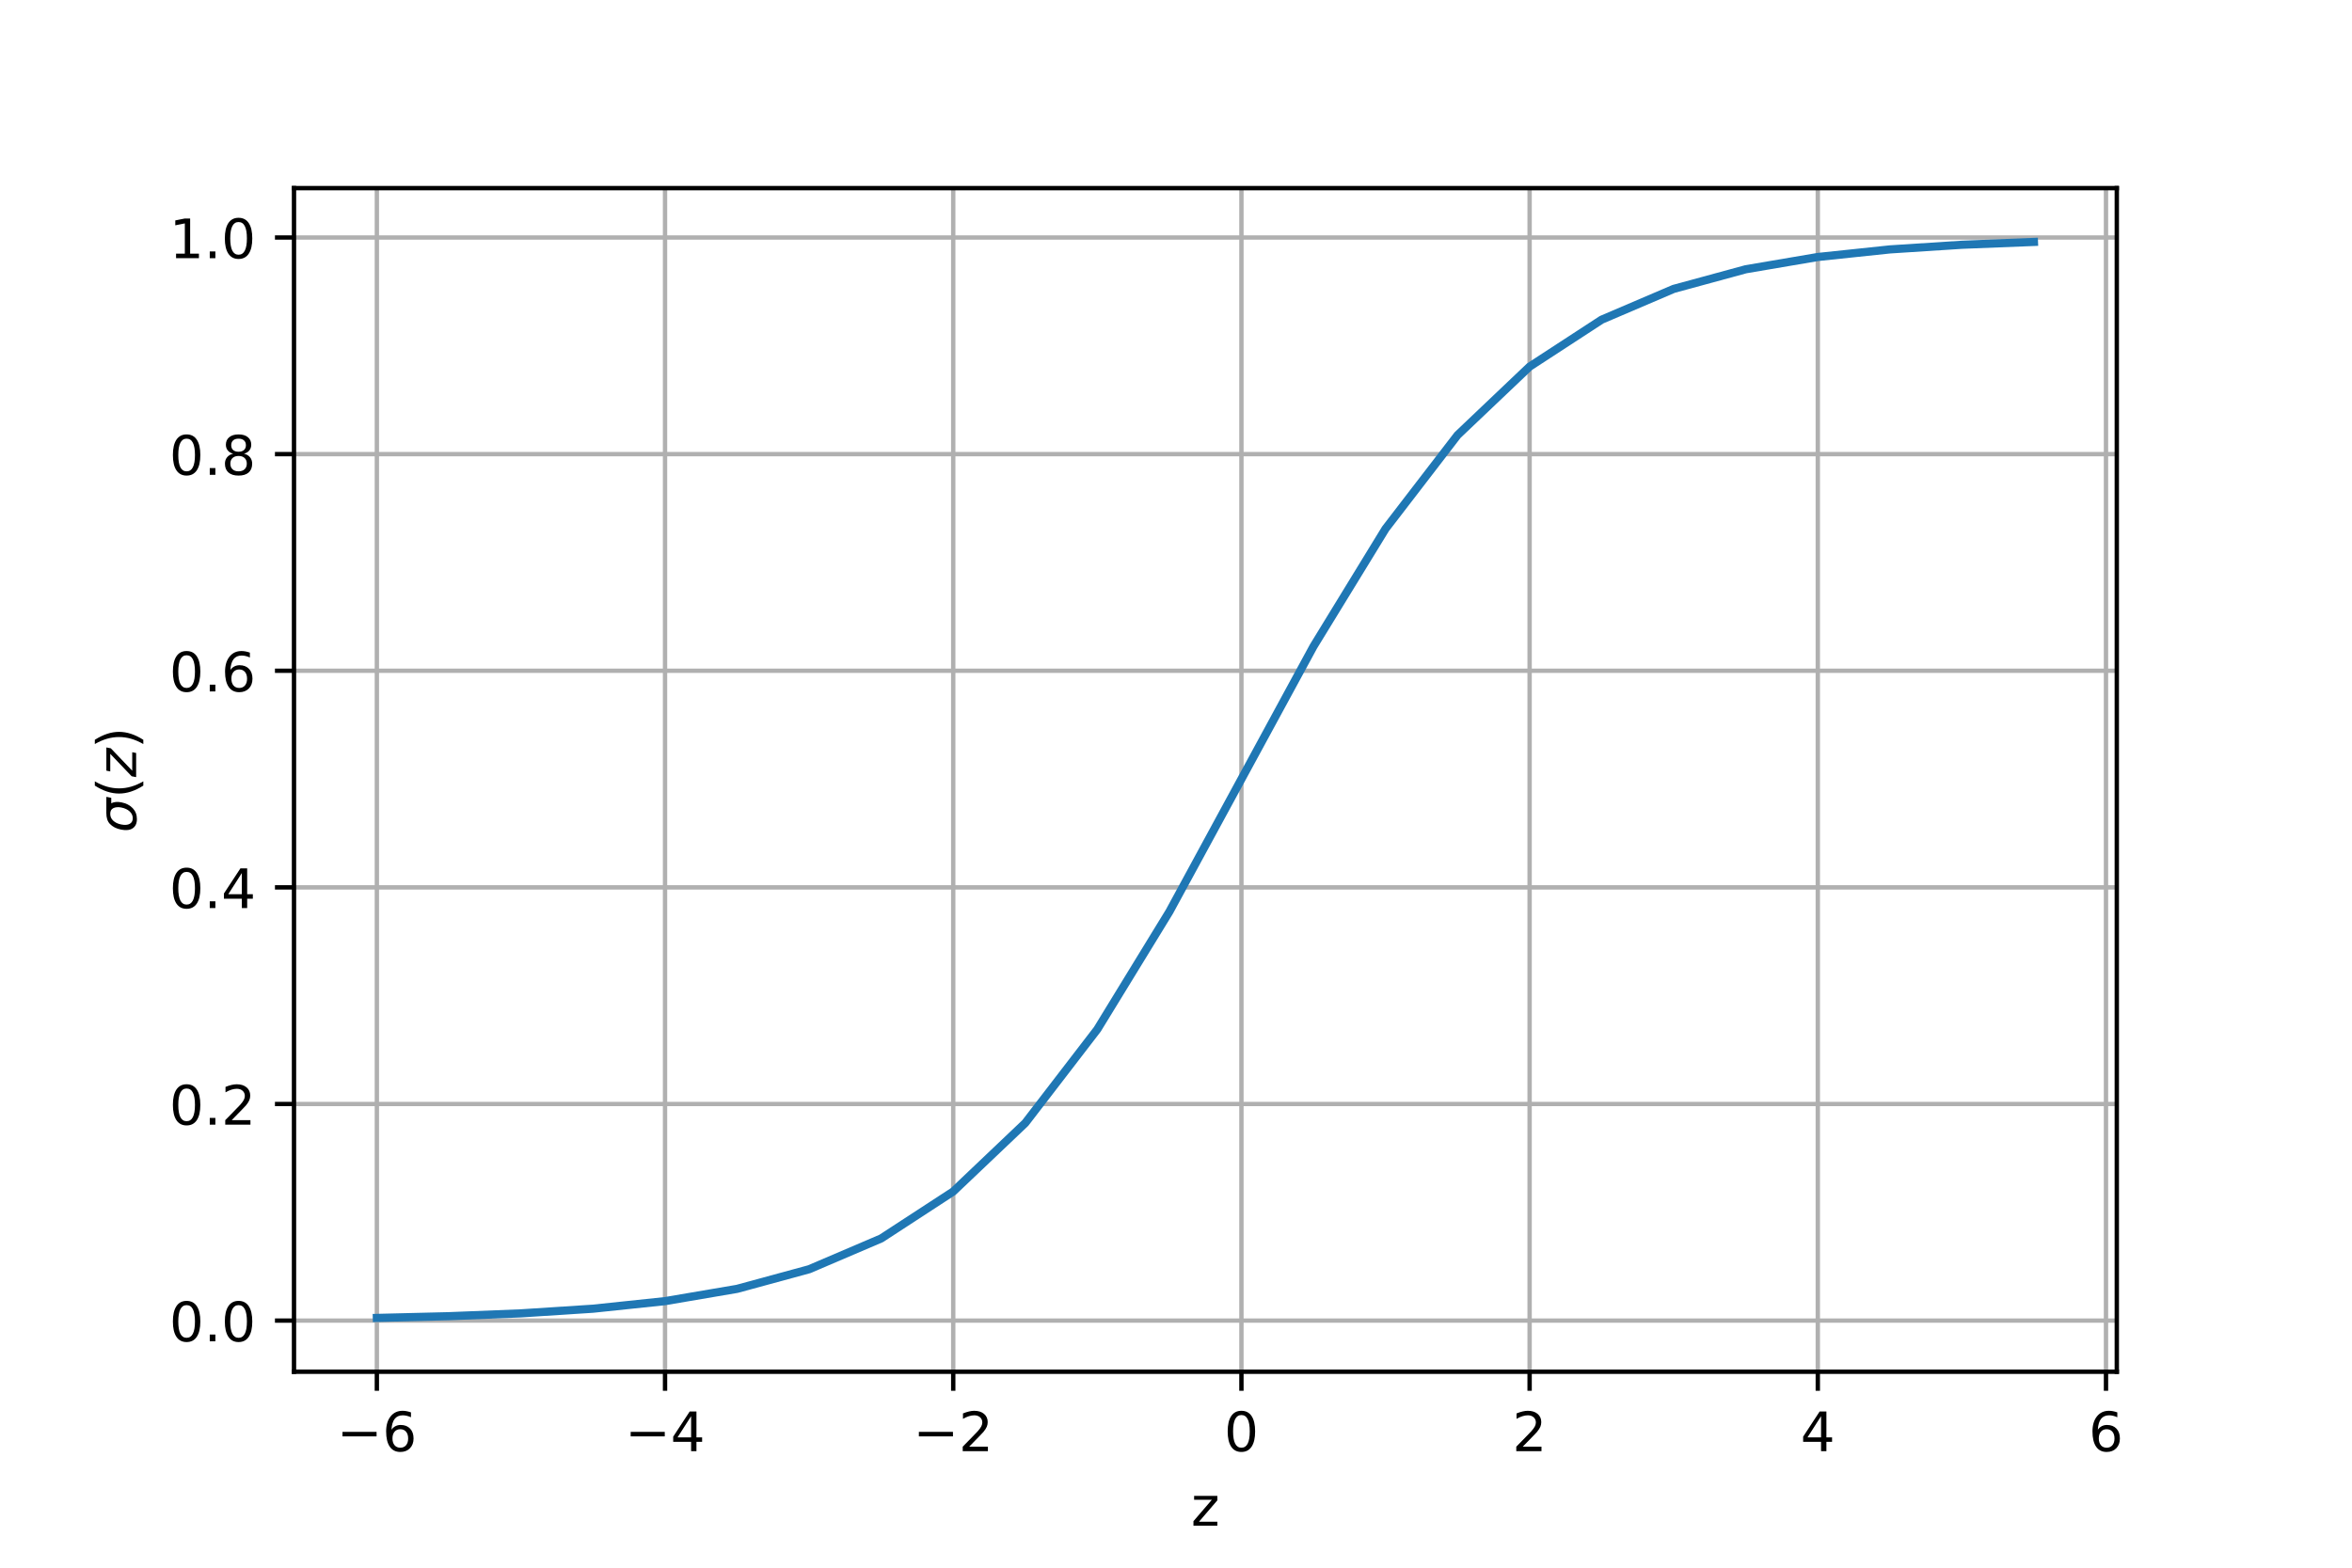 <svg height="288pt" viewBox="0 0 432 288" width="432pt" xmlns="http://www.w3.org/2000/svg" xmlns:xlink="http://www.w3.org/1999/xlink"><defs><style>*{stroke-linecap:butt;stroke-linejoin:round}</style></defs><g id="figure_1"><g id="patch_1"><path d="M0 288H432V0H0z" style="fill:#fff"/></g><g id="axes_1"><g id="patch_2"><path d="M54 252H388.8V34.56H54z" style="fill:#fff"/></g><g id="matplotlib.axis_1"><g id="xtick_1"><g id="line2d_1"><path clip-path="url(#p5020662d46)" d="M69.218 252V34.56" style="fill:none;stroke:#b0b0b0;stroke-linecap:square;stroke-width:.8"/></g><g id="line2d_2"><defs><path d="M0 0V3.5" id="me87668423f" style="stroke:#000;stroke-width:.8"/></defs><use style="stroke:#000;stroke-width:.8" x="69.218" xlink:href="#me87668423f" y="252"/></g><g id="text_1"><defs><path d="M10.594 35.5H73.188V27.203H10.594z" id="DejaVuSans-2212"/><path d="M33.016 40.375q-6.641.0-10.531-4.547-3.875-4.531-3.875-12.438.0-7.859 3.875-12.438 3.891-4.562 10.531-4.562 6.641.0 10.516 4.562 3.875 4.578 3.875 12.438.0 7.906-3.875 12.438Q39.656 40.375 33.016 40.375zM52.594 71.297V62.312q-3.719 1.75-7.5 2.672-3.781.938-7.5.938-9.766.0-14.922-6.594-5.141-6.594-5.875-19.922 2.875 4.25 7.219 6.516Q28.375 48.188 33.594 48.188q10.984.0 17.359-6.672 6.375-6.656 6.375-18.125.0-11.234-6.641-18.031-6.641-6.781-17.672-6.781-12.656.0-19.344 9.688-6.688 9.703-6.688 28.109.0 17.281 8.203 27.562 8.203 10.281 22.016 10.281 3.719.0 7.5-.734 3.781-.734 7.891-2.188z" id="DejaVuSans-36"/></defs><g transform="translate(61.847 266.598)scale(0.1 -0.1)"><use xlink:href="#DejaVuSans-2212"/><use x="83.789" xlink:href="#DejaVuSans-36"/></g></g></g><g id="xtick_2"><g id="line2d_3"><path clip-path="url(#p5020662d46)" d="M122.151 252V34.56" style="fill:none;stroke:#b0b0b0;stroke-linecap:square;stroke-width:.8"/></g><g id="line2d_4"><use style="stroke:#000;stroke-width:.8" x="122.151" xlink:href="#me87668423f" y="252"/></g><g id="text_2"><defs><path d="M37.797 64.312 12.891 25.391h24.906zm-2.594 8.594h12.406V25.391h10.406V17.188H47.609V0h-9.812V17.188H4.891v9.516z" id="DejaVuSans-34"/></defs><g transform="translate(114.78 266.598)scale(0.1 -0.1)"><use xlink:href="#DejaVuSans-2212"/><use x="83.789" xlink:href="#DejaVuSans-34"/></g></g></g><g id="xtick_3"><g id="line2d_5"><path clip-path="url(#p5020662d46)" d="M175.084 252V34.56" style="fill:none;stroke:#b0b0b0;stroke-linecap:square;stroke-width:.8"/></g><g id="line2d_6"><use style="stroke:#000;stroke-width:.8" x="175.084" xlink:href="#me87668423f" y="252"/></g><g id="text_3"><defs><path d="M19.188 8.297H53.609V0H7.328V8.297Q12.938 14.109 22.625 23.891 32.328 33.688 34.812 36.531q4.734 5.312 6.609 9 1.891 3.688 1.891 7.25.0 5.812-4.078 9.469-4.078 3.672-10.625 3.672-4.641.0-9.797-1.609-5.141-1.609-11-4.891v9.969Q13.766 71.781 18.938 73q5.188 1.219 9.484 1.219 11.328.0 18.062-5.672 6.734-5.656 6.734-15.125.0-4.5-1.688-8.531-1.672-4.016-6.125-9.484-1.219-1.422-7.766-8.188Q31.109 20.453 19.188 8.297z" id="DejaVuSans-32"/></defs><g transform="translate(167.713 266.598)scale(0.1 -0.1)"><use xlink:href="#DejaVuSans-2212"/><use x="83.789" xlink:href="#DejaVuSans-32"/></g></g></g><g id="xtick_4"><g id="line2d_7"><path clip-path="url(#p5020662d46)" d="M228.017 252V34.56" style="fill:none;stroke:#b0b0b0;stroke-linecap:square;stroke-width:.8"/></g><g id="line2d_8"><use style="stroke:#000;stroke-width:.8" x="228.017" xlink:href="#me87668423f" y="252"/></g><g id="text_4"><defs><path d="M31.781 66.406q-7.609.0-11.453-7.5Q16.5 51.422 16.5 36.375q0-14.984 3.828-22.484 3.844-7.5 11.453-7.5 7.672.0 11.5 7.5 3.844 7.5 3.844 22.484.0 15.047-3.844 22.531-3.828 7.5-11.5 7.5zm0 7.812q12.266.0 18.734-9.703 6.469-9.688 6.469-28.141.0-18.406-6.469-28.109-6.469-9.688-18.734-9.688-12.25.0-18.719 9.688Q6.594 17.969 6.594 36.375q0 18.453 6.469 28.141 6.469 9.703 18.719 9.703z" id="DejaVuSans-30"/></defs><g transform="translate(224.835 266.598)scale(0.1 -0.1)"><use xlink:href="#DejaVuSans-30"/></g></g></g><g id="xtick_5"><g id="line2d_9"><path clip-path="url(#p5020662d46)" d="M280.949 252V34.56" style="fill:none;stroke:#b0b0b0;stroke-linecap:square;stroke-width:.8"/></g><g id="line2d_10"><use style="stroke:#000;stroke-width:.8" x="280.949" xlink:href="#me87668423f" y="252"/></g><g id="text_5"><g transform="translate(277.768 266.598)scale(0.1 -0.1)"><use xlink:href="#DejaVuSans-32"/></g></g></g><g id="xtick_6"><g id="line2d_11"><path clip-path="url(#p5020662d46)" d="M333.882 252V34.56" style="fill:none;stroke:#b0b0b0;stroke-linecap:square;stroke-width:.8"/></g><g id="line2d_12"><use style="stroke:#000;stroke-width:.8" x="333.882" xlink:href="#me87668423f" y="252"/></g><g id="text_6"><g transform="translate(330.701 266.598)scale(0.1 -0.1)"><use xlink:href="#DejaVuSans-34"/></g></g></g><g id="xtick_7"><g id="line2d_13"><path clip-path="url(#p5020662d46)" d="M386.815 252V34.56" style="fill:none;stroke:#b0b0b0;stroke-linecap:square;stroke-width:.8"/></g><g id="line2d_14"><use style="stroke:#000;stroke-width:.8" x="386.815" xlink:href="#me87668423f" y="252"/></g><g id="text_7"><g transform="translate(383.634 266.598)scale(0.1 -0.1)"><use xlink:href="#DejaVuSans-36"/></g></g></g><g id="text_8"><defs><path d="M5.516 54.688H48.188V46.484L14.406 7.172H48.188V0H4.297V8.203l33.797 39.312H5.516z" id="DejaVuSans-7a"/></defs><g transform="translate(218.776 280.277)scale(0.1 -0.1)"><use xlink:href="#DejaVuSans-7a"/></g></g></g><g id="matplotlib.axis_2"><g id="ytick_1"><g id="line2d_15"><path clip-path="url(#p5020662d46)" d="M54 242.608H388.8" style="fill:none;stroke:#b0b0b0;stroke-linecap:square;stroke-width:.8"/></g><g id="line2d_16"><defs><path d="M0 0H-3.5" id="m622938fdc9" style="stroke:#000;stroke-width:.8"/></defs><use style="stroke:#000;stroke-width:.8" x="54" xlink:href="#m622938fdc9" y="242.608"/></g><g id="text_9"><defs><path d="M10.688 12.406H21V0H10.688z" id="DejaVuSans-2e"/></defs><g transform="translate(31.097 246.408)scale(0.1 -0.1)"><use xlink:href="#DejaVuSans-30"/><use x="63.623" xlink:href="#DejaVuSans-2e"/><use x="95.41" xlink:href="#DejaVuSans-30"/></g></g></g><g id="ytick_2"><g id="line2d_17"><path clip-path="url(#p5020662d46)" d="M54 202.813H388.8" style="fill:none;stroke:#b0b0b0;stroke-linecap:square;stroke-width:.8"/></g><g id="line2d_18"><use style="stroke:#000;stroke-width:.8" x="54" xlink:href="#m622938fdc9" y="202.813"/></g><g id="text_10"><g transform="translate(31.097 206.613)scale(0.1 -0.1)"><use xlink:href="#DejaVuSans-30"/><use x="63.623" xlink:href="#DejaVuSans-2e"/><use x="95.41" xlink:href="#DejaVuSans-32"/></g></g></g><g id="ytick_3"><g id="line2d_19"><path clip-path="url(#p5020662d46)" d="M54 163.019H388.8" style="fill:none;stroke:#b0b0b0;stroke-linecap:square;stroke-width:.8"/></g><g id="line2d_20"><use style="stroke:#000;stroke-width:.8" x="54" xlink:href="#m622938fdc9" y="163.019"/></g><g id="text_11"><g transform="translate(31.097 166.818)scale(0.1 -0.1)"><use xlink:href="#DejaVuSans-30"/><use x="63.623" xlink:href="#DejaVuSans-2e"/><use x="95.41" xlink:href="#DejaVuSans-34"/></g></g></g><g id="ytick_4"><g id="line2d_21"><path clip-path="url(#p5020662d46)" d="M54 123.224H388.8" style="fill:none;stroke:#b0b0b0;stroke-linecap:square;stroke-width:.8"/></g><g id="line2d_22"><use style="stroke:#000;stroke-width:.8" x="54" xlink:href="#m622938fdc9" y="123.224"/></g><g id="text_12"><g transform="translate(31.097 127.023)scale(0.1 -0.1)"><use xlink:href="#DejaVuSans-30"/><use x="63.623" xlink:href="#DejaVuSans-2e"/><use x="95.41" xlink:href="#DejaVuSans-36"/></g></g></g><g id="ytick_5"><g id="line2d_23"><path clip-path="url(#p5020662d46)" d="M54 83.429H388.8" style="fill:none;stroke:#b0b0b0;stroke-linecap:square;stroke-width:.8"/></g><g id="line2d_24"><use style="stroke:#000;stroke-width:.8" x="54" xlink:href="#m622938fdc9" y="83.429"/></g><g id="text_13"><defs><path d="M31.781 34.625q-7.031.0-11.062-3.766-4.016-3.766-4.016-10.344.0-6.594 4.016-10.359Q24.75 6.391 31.781 6.391q7.031.0 11.078 3.781 4.062 3.797 4.062 10.344.0 6.578-4.031 10.344Q38.875 34.625 31.781 34.625zm-9.859 4.188q-6.344 1.562-9.891 5.906Q8.5 49.078 8.5 55.328q0 8.734 6.219 13.812 6.234 5.078 17.062 5.078 10.891.0 17.094-5.078 6.203-5.078 6.203-13.812.0-6.25-3.547-10.609Q48 40.375 41.703 38.812q7.125-1.656 11.094-6.5 3.984-4.828 3.984-11.797.0-10.609-6.469-16.281-6.469-5.656-18.531-5.656-12.047.0-18.531 5.656Q6.781 9.906 6.781 20.516q0 6.969 4 11.797 4.016 4.844 11.141 6.5zM18.312 54.391q0-5.656 3.531-8.828 3.547-3.172 9.938-3.172 6.359.0 9.938 3.172 3.594 3.172 3.594 8.828.0 5.672-3.594 8.844-3.578 3.172-9.938 3.172-6.391.0-9.938-3.172-3.531-3.172-3.531-8.844z" id="DejaVuSans-38"/></defs><g transform="translate(31.097 87.228)scale(0.1 -0.1)"><use xlink:href="#DejaVuSans-30"/><use x="63.623" xlink:href="#DejaVuSans-2e"/><use x="95.41" xlink:href="#DejaVuSans-38"/></g></g></g><g id="ytick_6"><g id="line2d_25"><path clip-path="url(#p5020662d46)" d="M54 43.634H388.8" style="fill:none;stroke:#b0b0b0;stroke-linecap:square;stroke-width:.8"/></g><g id="line2d_26"><use style="stroke:#000;stroke-width:.8" x="54" xlink:href="#m622938fdc9" y="43.634"/></g><g id="text_14"><defs><path d="M12.406 8.297H28.516v55.625L10.984 60.406v8.984l17.438 3.516H38.281V8.297H54.391V0H12.406z" id="DejaVuSans-31"/></defs><g transform="translate(31.097 47.433)scale(0.1 -0.1)"><use xlink:href="#DejaVuSans-31"/><use x="63.623" xlink:href="#DejaVuSans-2e"/><use x="95.41" xlink:href="#DejaVuSans-30"/></g></g></g><g id="text_15"><defs><path d="M34.672 47.562q-7.422.0-12.453-5.375-5.328-5.609-7.078-14.891Q13.188 17.484 16.312 11.812q3.078-5.609 10.344-5.609 7.188.0 12.453 5.656 5.328 5.672 7.234 15.438 1.703 8.938-1.328 14.891-2.828 5.375-10.344 5.375zm1.406 7.172 29.844-.047-1.766-8.984H54.109q3.797-7.609 1.75-18.406Q53.219 13.875 45.062 6.25 36.859-1.422 25.141-1.422 13.375-1.422 8.203 6.25 3.031 13.875 5.672 27.297 8.25 40.766 16.406 48.391q6.781 6.344 19.672 6.344z" id="DejaVuSans-Oblique-3c3"/><path d="M31 75.875q-6.531-11.219-9.719-22.219-3.172-10.984-3.172-22.266.0-11.266 3.203-22.328Q24.516-2 31-13.188H23.188Q15.875-1.703 12.234 9.375 8.594 20.453 8.594 31.391q0 10.891 3.609 21.922 3.625 11.047 10.984 22.562z" id="DejaVuSans-28"/><path d="M11.625 54.688H54.297L52.688 46.484 11.531 7.172H45.516L44.094.0H-.297L1.312 8.203l41.172 39.312H10.203z" id="DejaVuSans-Oblique-7a"/><path d="M8.016 75.875h7.812q7.312-11.516 10.953-22.562 3.641-11.031 3.641-21.922.0-10.938-3.641-22.016Q23.141-1.703 15.828-13.188h-7.812Q14.5-2 17.703 9.062 20.906 20.125 20.906 31.391q0 11.281-3.203 22.266-3.203 11-9.688 22.219z" id="DejaVuSans-29"/></defs><g transform="translate(25.017 152.98)rotate(-90)scale(0.1 -0.1)"><use transform="translate(0 0.125)" xlink:href="#DejaVuSans-Oblique-3c3"/><use transform="translate(63.379 0.125)" xlink:href="#DejaVuSans-28"/><use transform="translate(102.393 0.125)" xlink:href="#DejaVuSans-Oblique-7a"/><use transform="translate(154.883 0.125)" xlink:href="#DejaVuSans-29"/></g></g></g><g id="line2d_27"><path clip-path="url(#p5020662d46)" d="M69.218 242.116 82.451 241.798 95.685 241.277 108.918 240.422 122.151 239.03 135.384 236.776 148.617 233.172 161.851 227.515 175.084 218.89 188.317 206.31 201.55 189.096 214.783 167.487 228.017 143.121 241.25 118.755 254.483 97.146 267.716 79.932 280.949 67.352 294.183 58.728 307.416 53.07 320.649 49.466 333.882 47.213 347.115 45.82 360.349 44.965 373.582 44.444" style="fill:none;stroke:#1f77b4;stroke-linecap:square;stroke-width:1.5"/></g><g id="patch_3"><path d="M54 252V34.56" style="fill:none;stroke:#000;stroke-linecap:square;stroke-linejoin:miter;stroke-width:.8"/></g><g id="patch_4"><path d="M388.8 252V34.56" style="fill:none;stroke:#000;stroke-linecap:square;stroke-linejoin:miter;stroke-width:.8"/></g><g id="patch_5"><path d="M54 252H388.8" style="fill:none;stroke:#000;stroke-linecap:square;stroke-linejoin:miter;stroke-width:.8"/></g><g id="patch_6"><path d="M54 34.56H388.8" style="fill:none;stroke:#000;stroke-linecap:square;stroke-linejoin:miter;stroke-width:.8"/></g></g></g><defs><clipPath id="p5020662d46"><path d="M54 34.56h334.8V252H54z"/></clipPath></defs></svg>
